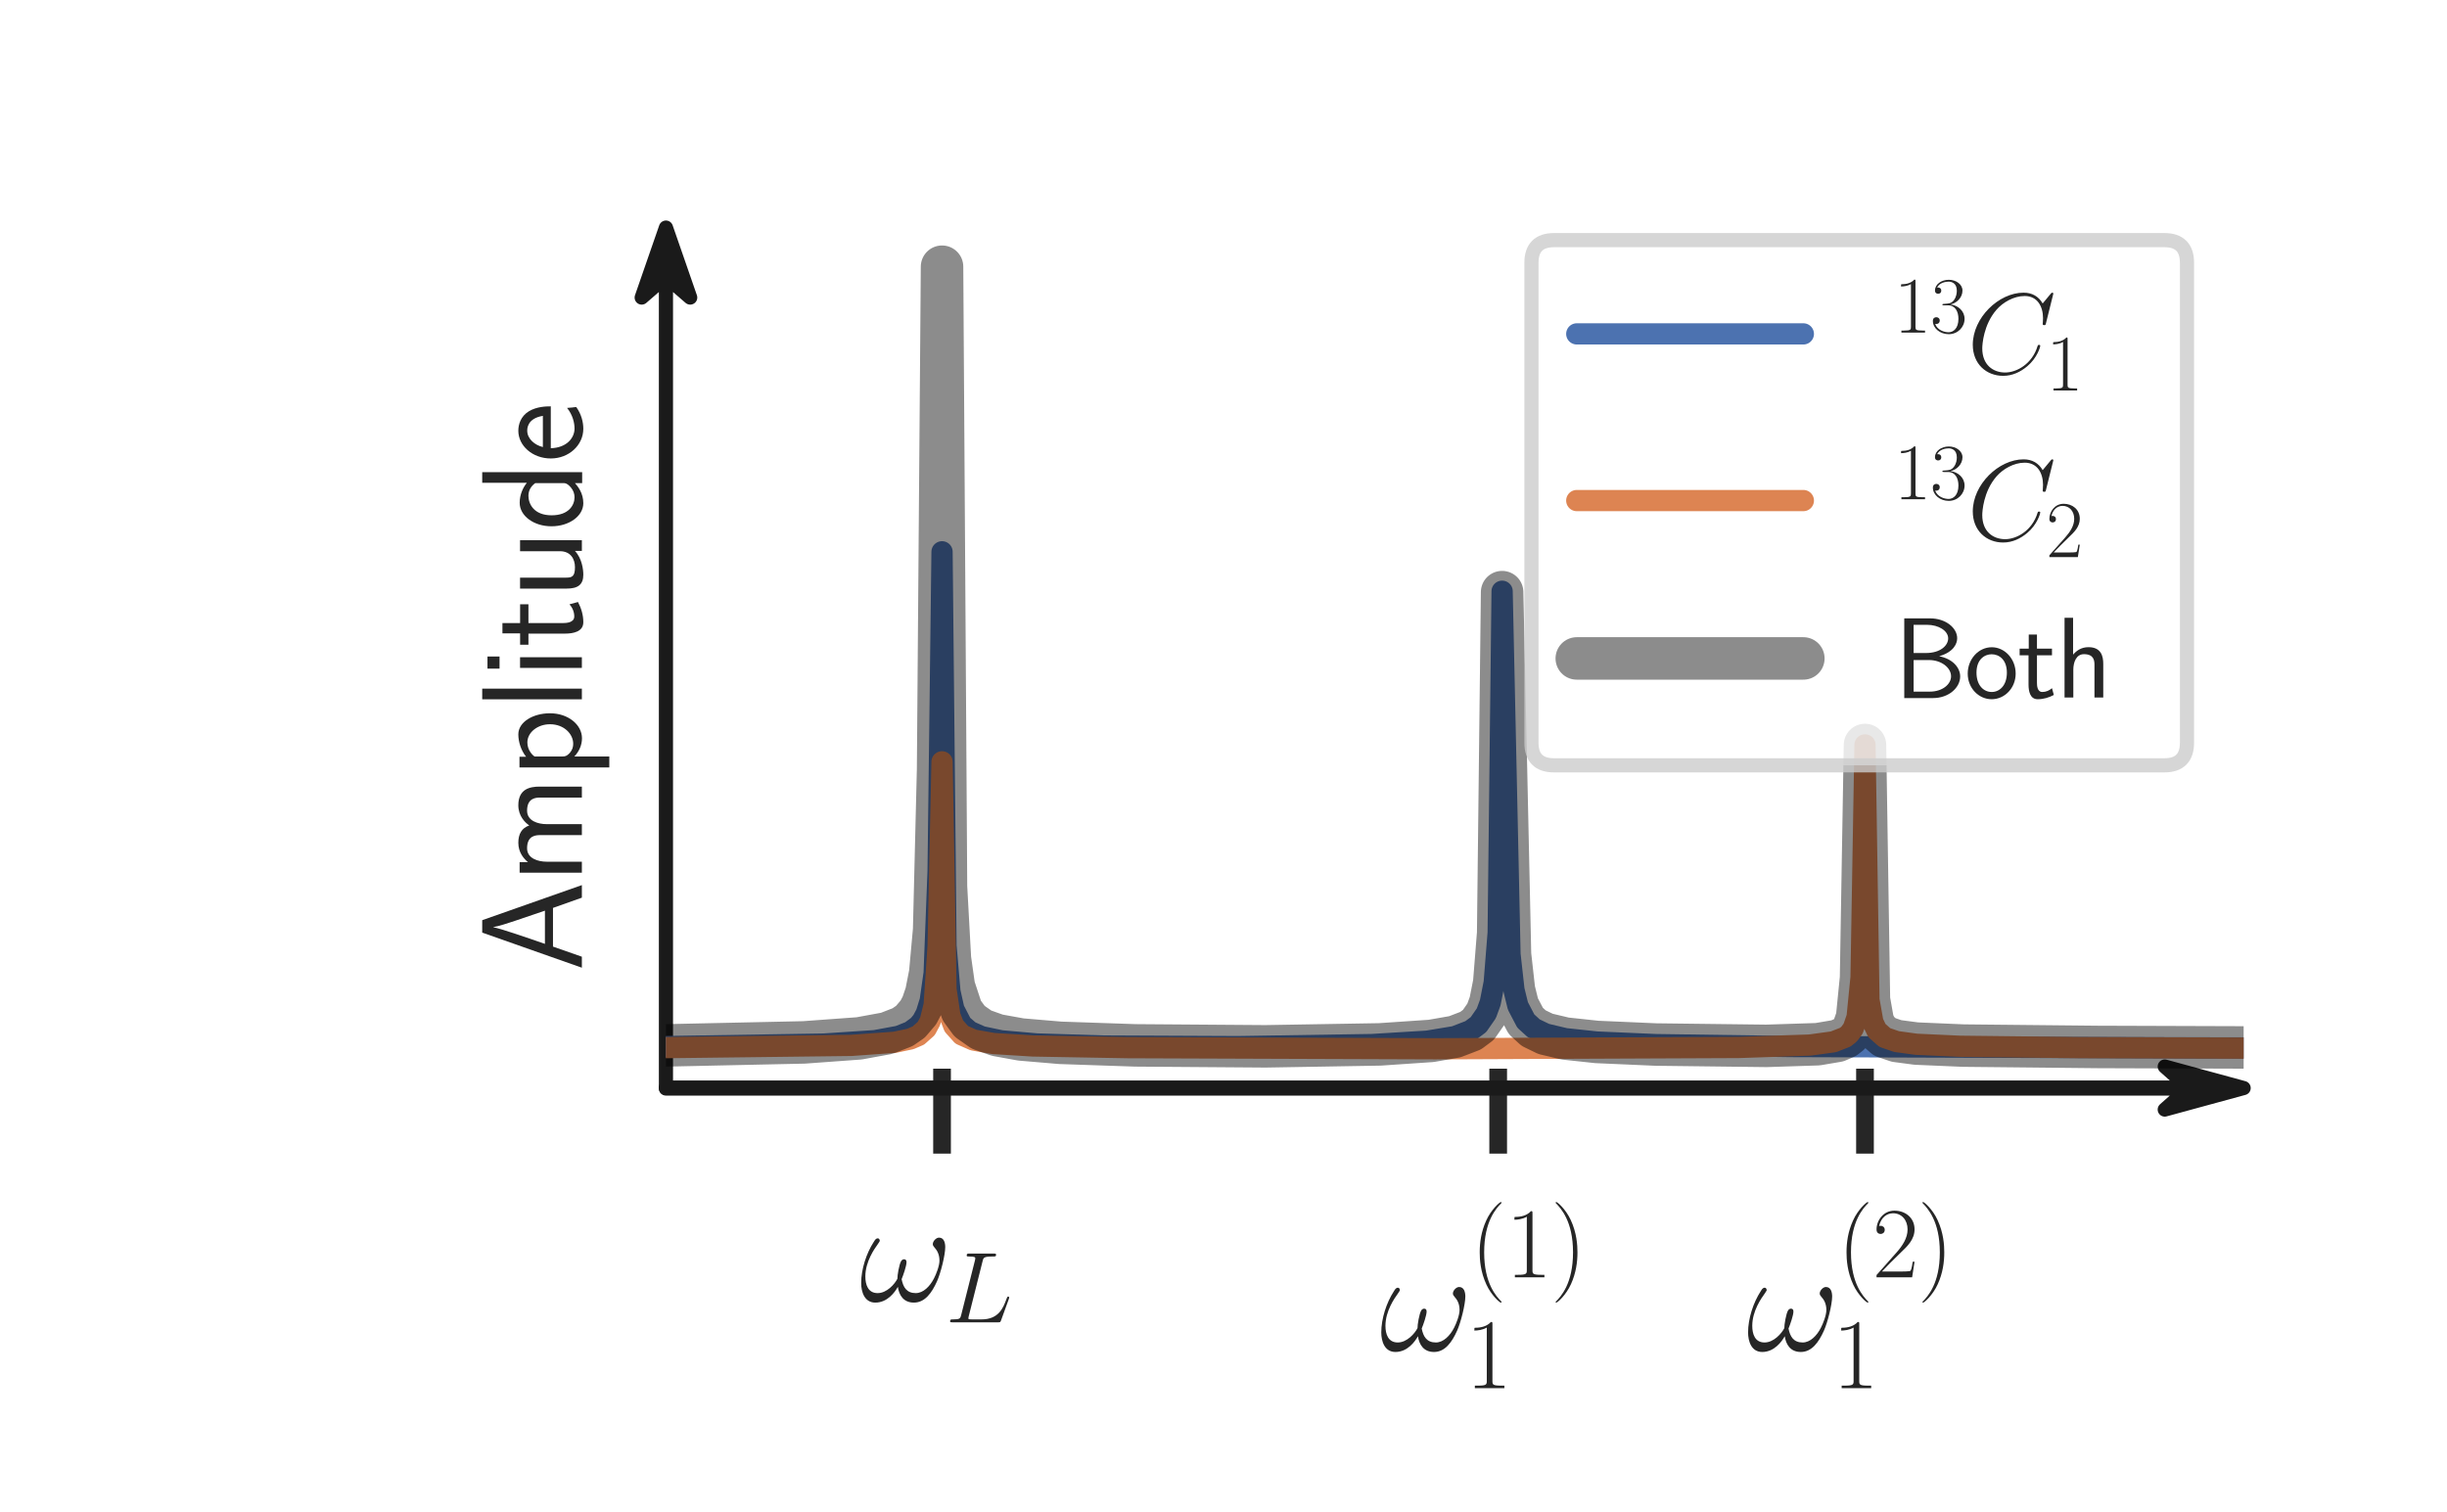 <?xml version="1.0" encoding="utf-8" standalone="no"?>
<!DOCTYPE svg PUBLIC "-//W3C//DTD SVG 1.1//EN"
  "http://www.w3.org/Graphics/SVG/1.1/DTD/svg11.dtd">
<svg xmlns:xlink="http://www.w3.org/1999/xlink" width="172.8pt" height="106.796pt" viewBox="0 0 172.8 106.796" xmlns="http://www.w3.org/2000/svg" version="1.1">
 <defs>
  <style type="text/css">*{stroke-linejoin: round; stroke-linecap: butt}</style>
 </defs>
 <g id="figure_1">
  <g id="patch_1">
   <path d="M 0 106.796 
L 172.8 106.796 
L 172.8 0 
L 0 0 
z
" style="fill: #ffffff"/>
  </g>
  <g id="axes_1">
   <g id="patch_2">
    <path d="M 47.027 81.481 
L 158.439 81.481 
L 158.439 12.96 
L 47.027 12.96 
z
" style="fill: #ffffff"/>
   </g>
   <g id="matplotlib.axis_1">
    <g id="xtick_1">
     <g id="line2d_1">
      <defs>
       <path id="m6087165aed" d="M 0 0 
L 0 -6 
" style="stroke: #262626; stroke-width: 1.25"/>
      </defs>
      <g>
       <use xlink:href="#m6087165aed" x="66.524" y="81.481" style="fill: #262626; stroke: #262626; stroke-width: 1.25"/>
      </g>
     </g>
     <g id="text_1">
      <!-- $\omega_L$ -->
      <g style="fill: #262626" transform="translate(60.691 91.899) scale(0.1 -0.1)">
       <defs>
        <path id="CMMI12-21" d="M 3802 2395 
C 3802 2580 3750 2816 3526 2816 
C 3398 2816 3251 2657 3251 2529 
C 3251 2472 3277 2434 3328 2376 
C 3424 2268 3546 2096 3546 1797 
C 3546 1567 3405 1204 3302 1007 
C 3123 656 2829 357 2496 357 
C 2093 357 1939 615 1869 975 
C 1939 1143 2086 1560 2086 1728 
C 2086 1798 2061 1856 1978 1856 
C 1933 1856 1882 1831 1850 1779 
C 1760 1638 1677 1129 1683 994 
C 1562 756 1216 357 806 357 
C 378 357 262 733 262 1096 
C 262 1758 678 2338 794 2497 
C 858 2593 902 2657 902 2669 
C 902 2714 877 2784 819 2784 
C 717 2784 685 2701 634 2625 
C 307 2121 77 1414 77 803 
C 77 408 224 -64 704 -64 
C 1235 -64 1568 391 1702 634 
C 1754 275 1946 -64 2413 -64 
C 2899 -64 3206 363 3437 879 
C 3603 1249 3802 2045 3802 2395 
z
" transform="scale(0.016)"/>
        <path id="CMMI12-4c" d="M 2349 3861 
C 2406 4103 2426 4167 2989 4167 
C 3162 4167 3206 4167 3206 4288 
C 3206 4352 3136 4352 3110 4352 
C 2982 4352 2835 4352 2707 4352 
L 1850 4352 
C 1728 4352 1587 4352 1466 4352 
C 1414 4352 1344 4352 1344 4231 
C 1344 4167 1402 4167 1498 4167 
C 1888 4167 1888 4116 1888 4046 
C 1888 4034 1888 3995 1862 3899 
L 998 472 
C 941 249 928 185 480 185 
C 358 185 294 185 294 70 
C 294 0 333 0 461 0 
L 3328 0 
C 3469 0 3475 6 3520 121 
L 4013 1478 
C 4026 1510 4038 1548 4038 1567 
C 4038 1605 4006 1631 3974 1631 
C 3968 1631 3936 1631 3923 1605 
C 3910 1599 3910 1586 3859 1465 
C 3654 905 3366 185 2285 185 
L 1670 185 
C 1581 185 1568 185 1530 192 
C 1459 198 1453 211 1453 262 
C 1453 307 1466 345 1478 401 
L 2349 3861 
z
" transform="scale(0.016)"/>
       </defs>
       <use xlink:href="#CMMI12-21" transform="scale(0.996)"/>
       <use xlink:href="#CMMI12-4c" transform="translate(60.744 -14.944) scale(0.697)"/>
      </g>
     </g>
    </g>
    <g id="xtick_2">
     <g id="line2d_2">
      <g>
       <use xlink:href="#m6087165aed" x="105.797" y="81.481" style="fill: #262626; stroke: #262626; stroke-width: 1.25"/>
      </g>
     </g>
     <g id="text_2">
      <!-- $\omega_1^{(1)}$ -->
      <g style="fill: #262626" transform="translate(97.419 95.386) scale(0.1 -0.1)">
       <defs>
        <path id="CMR17-28" d="M 1958 -1561 
C 1958 -1555 1958 -1542 1939 -1523 
C 1645 -1224 858 -407 858 1581 
C 858 3569 1632 4379 1946 4697 
C 1946 4704 1958 4717 1958 4736 
C 1958 4755 1939 4768 1914 4768 
C 1843 4768 1299 4296 986 3594 
C 666 2887 576 2199 576 1588 
C 576 1128 621 351 1005 -471 
C 1312 -1135 1837 -1600 1914 -1600 
C 1946 -1600 1958 -1587 1958 -1561 
z
" transform="scale(0.016)"/>
        <path id="CMR17-31" d="M 1702 4058 
C 1702 4192 1696 4192 1606 4192 
C 1357 3916 979 3827 621 3827 
C 602 3827 570 3827 563 3808 
C 557 3795 557 3782 557 3648 
C 755 3648 1088 3686 1344 3839 
L 1344 461 
C 1344 236 1331 160 781 160 
L 589 160 
L 589 0 
C 896 0 1216 0 1523 0 
C 1830 0 2150 0 2458 0 
L 2458 160 
L 2266 160 
C 1715 160 1702 230 1702 458 
L 1702 4058 
z
" transform="scale(0.016)"/>
        <path id="CMR17-29" d="M 1683 1581 
C 1683 2040 1638 2817 1254 3639 
C 947 4303 422 4768 346 4768 
C 326 4768 301 4761 301 4729 
C 301 4717 307 4710 314 4697 
C 621 4378 1402 3568 1402 1584 
C 1402 -407 627 -1217 314 -1537 
C 307 -1549 301 -1556 301 -1568 
C 301 -1600 326 -1600 346 -1600 
C 416 -1600 960 -1128 1274 -426 
C 1594 281 1683 969 1683 1581 
z
" transform="scale(0.016)"/>
       </defs>
       <use xlink:href="#CMMI12-21" transform="scale(0.996)"/>
       <use xlink:href="#CMR17-28" transform="translate(64.318 51.692) scale(0.697)"/>
       <use xlink:href="#CMR17-31" transform="translate(89.015 51.692) scale(0.697)"/>
       <use xlink:href="#CMR17-29" transform="translate(120.998 51.692) scale(0.697)"/>
       <use xlink:href="#CMR17-31" transform="translate(60.744 -26.578) scale(0.697)"/>
      </g>
     </g>
    </g>
    <g id="xtick_3">
     <g id="line2d_3">
      <g>
       <use xlink:href="#m6087165aed" x="131.7" y="81.481" style="fill: #262626; stroke: #262626; stroke-width: 1.25"/>
      </g>
     </g>
     <g id="text_3">
      <!-- $\omega_1^{(2)}$ -->
      <g style="fill: #262626" transform="translate(123.322 95.386) scale(0.1 -0.1)">
       <defs>
        <path id="CMR17-32" d="M 2669 989 
L 2554 989 
C 2490 536 2438 459 2413 420 
C 2381 369 1920 369 1830 369 
L 602 369 
C 832 619 1280 1072 1824 1597 
C 2214 1967 2669 2402 2669 3035 
C 2669 3790 2067 4224 1395 4224 
C 691 4224 262 3604 262 3030 
C 262 2780 448 2748 525 2748 
C 589 2748 781 2787 781 3010 
C 781 3207 614 3264 525 3264 
C 486 3264 448 3258 422 3245 
C 544 3790 915 4058 1306 4058 
C 1862 4058 2227 3617 2227 3035 
C 2227 2479 1901 2000 1536 1584 
L 262 146 
L 262 0 
L 2515 0 
L 2669 989 
z
" transform="scale(0.016)"/>
       </defs>
       <use xlink:href="#CMMI12-21" transform="scale(0.996)"/>
       <use xlink:href="#CMR17-28" transform="translate(64.318 51.692) scale(0.697)"/>
       <use xlink:href="#CMR17-32" transform="translate(89.015 51.692) scale(0.697)"/>
       <use xlink:href="#CMR17-29" transform="translate(120.998 51.692) scale(0.697)"/>
       <use xlink:href="#CMR17-31" transform="translate(60.744 -26.578) scale(0.697)"/>
      </g>
     </g>
    </g>
   </g>
   <g id="matplotlib.axis_2">
    <g id="text_4">
     <!-- Amplitude -->
     <g style="fill: #262626" transform="translate(41.09 68.612) rotate(-90) scale(0.1 -0.1)">
      <defs>
       <path id="CMSS17-41" d="M 2272 4416 
L 1722 4416 
L 166 0 
L 653 0 
L 1101 1280 
L 2816 1280 
L 3270 0 
L 3827 0 
L 2272 4416 
z
M 2694 1637 
L 1222 1637 
C 1530 2528 1914 3638 1958 3925 
L 1965 3925 
C 2010 3663 2138 3281 2246 2956 
L 2694 1637 
z
" transform="scale(0.016)"/>
       <path id="CMSS17-6d" d="M 4288 1877 
C 4288 2308 4179 2816 3462 2816 
C 2982 2816 2694 2516 2566 2331 
C 2451 2670 2182 2816 1798 2816 
C 1363 2816 1088 2568 941 2389 
L 941 2758 
L 474 2758 
L 474 0 
L 960 0 
L 960 1559 
C 960 1939 1101 2428 1555 2428 
C 2138 2428 2138 2016 2138 1829 
L 2138 0 
L 2624 0 
L 2624 1559 
C 2624 1939 2765 2428 3219 2428 
C 3802 2428 3802 2016 3802 1829 
L 3802 0 
L 4288 0 
L 4288 1877 
z
" transform="scale(0.016)"/>
       <path id="CMSS17-70" d="M 966 333 
C 1178 129 1466 -5 1773 -5 
C 2368 -5 2880 603 2880 1412 
C 2880 2159 2496 2816 1946 2816 
C 1626 2816 1242 2702 954 2472 
L 954 2765 
L 480 2765 
L 480 -1216 
L 966 -1216 
L 966 333 
z
M 966 2100 
C 1018 2176 1235 2415 1587 2415 
C 2035 2415 2394 1960 2394 1412 
C 2394 787 1958 384 1530 384 
C 1402 384 1267 415 1139 523 
C 966 674 966 768 966 857 
L 966 2100 
z
" transform="scale(0.016)"/>
       <path id="CMSS17-6c" d="M 947 4416 
L 474 4416 
L 474 0 
L 947 0 
L 947 4416 
z
" transform="scale(0.016)"/>
       <path id="CMSS17-69" d="M 979 4183 
L 442 4183 
L 442 3648 
L 979 3648 
L 979 4183 
z
M 947 2739 
L 474 2739 
L 474 0 
L 947 0 
L 947 2739 
z
" transform="scale(0.016)"/>
       <path id="CMSS17-74" d="M 1069 2368 
L 1901 2368 
L 1901 2737 
L 1069 2737 
L 1069 3520 
L 614 3520 
L 614 2737 
L 109 2737 
L 109 2368 
L 602 2368 
L 602 749 
C 602 384 685 -64 1107 -64 
C 1427 -64 1722 25 2003 172 
L 1901 548 
C 1747 414 1562 337 1363 337 
C 1082 337 1069 696 1069 856 
L 1069 2368 
z
" transform="scale(0.016)"/>
       <path id="CMSS17-75" d="M 2618 2739 
L 2131 2739 
L 2131 972 
C 2131 498 1786 306 1421 306 
C 998 306 960 447 960 709 
L 960 2739 
L 474 2739 
L 474 678 
C 474 179 646 -64 1088 -64 
C 1306 -64 1798 -13 2144 306 
L 2144 0 
L 2618 0 
L 2618 2739 
z
" transform="scale(0.016)"/>
       <path id="CMSS17-64" d="M 2611 4416 
L 2138 4416 
L 2138 2438 
C 1939 2603 1613 2756 1254 2756 
C 672 2756 211 2131 211 1347 
C 211 562 666 -64 1235 -64 
C 1677 -64 1971 172 2125 306 
L 2125 -13 
L 2611 -13 
L 2611 4416 
z
M 2125 836 
C 2125 747 2125 653 1926 482 
C 1798 375 1645 325 1498 325 
C 1152 325 698 576 698 1340 
C 698 2134 1210 2368 1562 2368 
C 1798 2368 1990 2254 2125 2065 
L 2125 836 
z
" transform="scale(0.016)"/>
       <path id="CMSS17-65" d="M 2502 1377 
C 2502 1590 2490 2003 2285 2345 
C 2061 2713 1696 2816 1421 2816 
C 755 2816 192 2188 192 1375 
C 192 582 774 -64 1510 -64 
C 1798 -64 2150 19 2470 248 
C 2470 274 2458 414 2451 420 
C 2451 433 2432 630 2432 656 
C 2125 407 1773 325 1517 325 
C 1107 325 666 667 646 1377 
L 2502 1377 
z
M 698 1728 
C 781 2084 1062 2421 1421 2421 
C 1517 2421 1965 2421 2080 1728 
L 698 1728 
z
" transform="scale(0.016)"/>
      </defs>
      <use xlink:href="#CMSS17-41" transform="scale(0.996)"/>
      <use xlink:href="#CMSS17-6d" transform="translate(62.218 0) scale(0.996)"/>
      <use xlink:href="#CMSS17-70" transform="translate(136.447 0) scale(0.996)"/>
      <use xlink:href="#CMSS17-6c" transform="translate(184.652 0) scale(0.996)"/>
      <use xlink:href="#CMSS17-69" transform="translate(206.833 0) scale(0.996)"/>
      <use xlink:href="#CMSS17-74" transform="translate(229.013 0) scale(0.996)"/>
      <use xlink:href="#CMSS17-75" transform="translate(262.845 0) scale(0.996)"/>
      <use xlink:href="#CMSS17-64" transform="translate(311.05 0) scale(0.996)"/>
      <use xlink:href="#CMSS17-65" transform="translate(359.255 0) scale(0.996)"/>
     </g>
    </g>
   </g>
   <g id="patch_3">
    <path d="M 47.027 16.075 
L 48.74 21.015 
L 47.027 19.533 
L 47.027 76.847 
L 47.027 76.847 
L 47.027 19.533 
L 45.314 21.015 
z
" style="fill: #1a1a1a; stroke: #1a1a1a; stroke-linejoin: miter"/>
   </g>
   <g id="patch_4">
    <path d="M 158.439 76.847 
L 152.868 78.366 
L 154.54 76.88 
L 47.027 76.88 
L 47.027 76.813 
L 154.54 76.813 
L 152.868 75.327 
z
" style="fill: #1a1a1a; stroke: #1a1a1a; stroke-linejoin: miter"/>
   </g>
   <g id="line2d_4">
    <path d="M 46.749 73.924 
L 58.168 73.741 
L 61.789 73.5 
L 63.46 73.192 
L 64.296 72.858 
L 64.853 72.443 
L 65.132 72.103 
L 65.41 71.581 
L 65.689 70.679 
L 65.967 68.737 
L 66.246 61.529 
L 66.524 38.973 
L 66.803 66.805 
L 67.081 70.037 
L 67.36 71.287 
L 67.917 72.363 
L 68.474 72.846 
L 69.309 73.217 
L 70.702 73.51 
L 73.209 73.732 
L 77.944 73.879 
L 87.414 73.922 
L 96.884 73.775 
L 100.783 73.537 
L 102.733 73.214 
L 103.847 72.785 
L 104.404 72.368 
L 104.961 71.567 
L 105.24 70.806 
L 105.518 69.396 
L 105.797 65.883 
L 106.075 41.759 
L 106.632 67.415 
L 106.911 69.915 
L 107.19 71.048 
L 107.747 72.114 
L 108.304 72.623 
L 109.139 73.028 
L 110.532 73.359 
L 112.76 73.597 
L 116.938 73.779 
L 126.408 73.915 
L 152.868 74.006 
L 158.718 74.014 
L 158.718 74.014 
" clip-path="url(#peea9741633)" style="fill: none; stroke: #4c72b0; stroke-width: 1.5; stroke-linecap: round"/>
   </g>
   <g id="line2d_5">
    <path d="M 46.749 73.996 
L 60.118 73.834 
L 63.182 73.614 
L 64.296 73.379 
L 64.853 73.138 
L 65.41 72.641 
L 65.689 72.12 
L 65.967 70.998 
L 66.246 66.835 
L 66.524 53.807 
L 66.803 69.88 
L 67.081 71.746 
L 67.36 72.468 
L 67.917 73.09 
L 68.752 73.458 
L 70.145 73.701 
L 72.93 73.875 
L 79.615 73.994 
L 101.34 74.073 
L 122.787 73.981 
L 127.801 73.811 
L 129.472 73.582 
L 130.308 73.254 
L 130.586 73.031 
L 130.865 72.648 
L 131.143 71.841 
L 131.422 69.041 
L 131.7 52.611 
L 131.979 70.623 
L 132.257 72.193 
L 132.536 72.78 
L 133.093 73.275 
L 133.928 73.564 
L 135.321 73.754 
L 138.385 73.896 
L 146.741 73.992 
L 158.718 74.028 
L 158.718 74.028 
" clip-path="url(#peea9741633)" style="fill: none; stroke: #dd8452; stroke-width: 1.5; stroke-linecap: round"/>
   </g>
   <g id="line2d_6">
    <path d="M 46.749 73.84 
L 56.776 73.623 
L 60.675 73.339 
L 62.625 72.981 
L 63.739 72.547 
L 64.296 72.161 
L 64.853 71.506 
L 65.132 70.971 
L 65.41 70.151 
L 65.689 68.731 
L 65.967 65.676 
L 66.246 54.334 
L 66.524 18.837 
L 66.803 62.628 
L 67.081 67.712 
L 67.36 69.68 
L 67.917 71.372 
L 68.474 72.133 
L 69.309 72.718 
L 70.424 73.115 
L 72.095 73.417 
L 74.88 73.653 
L 80.172 73.833 
L 89.364 73.901 
L 97.441 73.764 
L 101.062 73.518 
L 102.733 73.226 
L 103.847 72.798 
L 104.404 72.382 
L 104.961 71.581 
L 105.24 70.822 
L 105.518 69.414 
L 105.797 65.906 
L 106.075 41.821 
L 106.632 67.415 
L 106.911 69.911 
L 107.19 71.043 
L 107.747 72.107 
L 108.304 72.616 
L 109.139 73.021 
L 110.532 73.352 
L 112.76 73.591 
L 116.938 73.774 
L 124.737 73.868 
L 128.358 73.751 
L 129.75 73.516 
L 130.308 73.272 
L 130.586 73.052 
L 130.865 72.672 
L 131.143 71.87 
L 131.422 69.076 
L 131.7 52.617 
L 131.979 70.597 
L 132.257 72.163 
L 132.536 72.746 
L 133.093 73.237 
L 133.928 73.522 
L 135.321 73.706 
L 138.663 73.849 
L 148.133 73.945 
L 158.718 73.98 
L 158.718 73.98 
" clip-path="url(#peea9741633)" style="fill: none; stroke: #000000; stroke-opacity: 0.45; stroke-width: 3; stroke-linecap: round"/>
   </g>
   <g id="legend_1">
    <g id="patch_5">
     <path d="M 109.747 54.054 
L 152.839 54.054 
Q 154.439 54.054 154.439 52.454 
L 154.439 18.56 
Q 154.439 16.96 152.839 16.96 
L 109.747 16.96 
Q 108.147 16.96 108.147 18.56 
L 108.147 52.454 
Q 108.147 54.054 109.747 54.054 
z
" style="fill: #ffffff; opacity: 0.8; stroke: #cccccc; stroke-linejoin: miter"/>
    </g>
    <g id="line2d_7">
     <path d="M 111.347 23.582 
L 119.347 23.582 
L 127.347 23.582 
" style="fill: none; stroke: #4c72b0; stroke-width: 1.5; stroke-linecap: round"/>
    </g>
    <g id="text_5">
     <!-- $^{13}C_1$ -->
     <g style="fill: #262626" transform="translate(133.747 26.382) scale(0.08 -0.08)">
      <defs>
       <path id="CMR17-33" d="M 1414 2157 
C 1984 2157 2234 1662 2234 1090 
C 2234 320 1824 25 1453 25 
C 1114 25 563 194 390 693 
C 422 680 454 680 486 680 
C 640 680 755 782 755 948 
C 755 1133 614 1216 486 1216 
C 378 1216 211 1165 211 926 
C 211 335 787 -128 1466 -128 
C 2176 -128 2720 430 2720 1085 
C 2720 1707 2208 2157 1600 2227 
C 2086 2328 2554 2756 2554 3329 
C 2554 3820 2048 4179 1472 4179 
C 890 4179 378 3829 378 3329 
C 378 3110 544 3072 627 3072 
C 762 3072 877 3155 877 3321 
C 877 3486 762 3569 627 3569 
C 602 3569 570 3569 544 3557 
C 730 3959 1235 4032 1459 4032 
C 1683 4032 2106 3925 2106 3320 
C 2106 3143 2080 2828 1862 2550 
C 1670 2304 1453 2304 1242 2284 
C 1210 2284 1062 2269 1037 2269 
C 992 2263 966 2257 966 2208 
C 966 2163 973 2157 1101 2157 
L 1414 2157 
z
" transform="scale(0.016)"/>
       <path id="CMMI12-43" d="M 4781 4423 
C 4781 4480 4736 4480 4723 4480 
C 4710 4480 4685 4480 4634 4416 
L 4192 3882 
C 3968 4264 3616 4480 3136 4480 
C 1754 4480 320 3088 320 1595 
C 320 533 1069 -128 2003 -128 
C 2515 -128 2963 88 3334 400 
C 3891 863 4058 1481 4058 1531 
C 4058 1588 4006 1588 3987 1588 
C 3930 1588 3923 1550 3910 1524 
C 3616 534 2752 57 2112 57 
C 1434 57 845 489 845 1391 
C 845 1595 909 2700 1632 3532 
C 1984 3939 2586 4295 3194 4295 
C 3898 4295 4211 3717 4211 3068 
C 4211 2903 4192 2764 4192 2738 
C 4192 2681 4256 2681 4275 2681 
C 4346 2681 4352 2687 4378 2801 
L 4781 4423 
z
" transform="scale(0.016)"/>
      </defs>
      <use xlink:href="#CMR17-31" transform="translate(0 36.154) scale(0.697)"/>
      <use xlink:href="#CMR17-33" transform="translate(31.983 36.154) scale(0.697)"/>
      <use xlink:href="#CMMI12-43" transform="translate(64.464 0) scale(0.996)"/>
      <use xlink:href="#CMR17-31" transform="translate(134.257 -14.944) scale(0.697)"/>
     </g>
    </g>
    <g id="line2d_8">
     <path d="M 111.347 35.354 
L 119.347 35.354 
L 127.347 35.354 
" style="fill: none; stroke: #dd8452; stroke-width: 1.5; stroke-linecap: round"/>
    </g>
    <g id="text_6">
     <!-- $^{13}C_2$ -->
     <g style="fill: #262626" transform="translate(133.747 38.154) scale(0.08 -0.08)">
      <use xlink:href="#CMR17-31" transform="translate(0 36.154) scale(0.697)"/>
      <use xlink:href="#CMR17-33" transform="translate(31.983 36.154) scale(0.697)"/>
      <use xlink:href="#CMMI12-43" transform="translate(64.464 0) scale(0.996)"/>
      <use xlink:href="#CMR17-32" transform="translate(134.257 -14.944) scale(0.697)"/>
     </g>
    </g>
    <g id="line2d_9">
     <path d="M 111.347 46.504 
L 119.347 46.504 
L 127.347 46.504 
" style="fill: none; stroke: #000000; stroke-opacity: 0.45; stroke-width: 3; stroke-linecap: round"/>
    </g>
    <g id="text_7">
     <!-- Both -->
     <g style="fill: #262626" transform="translate(133.747 49.304) scale(0.08 -0.08)">
      <defs>
       <path id="CMSS17-42" d="M 570 4416 
L 570 0 
L 2163 0 
C 3034 0 3667 574 3667 1200 
C 3667 1685 3251 2176 2502 2317 
C 3334 2558 3501 3040 3501 3313 
C 3501 3883 2874 4416 1997 4416 
L 570 4416 
z
M 1088 2496 
L 1088 4059 
L 1824 4059 
C 2483 4059 3002 3724 3002 3306 
C 3002 2926 2592 2496 1766 2496 
L 1088 2496 
z
M 1088 357 
L 1088 2107 
L 1939 2107 
C 2630 2107 3162 1679 3162 1206 
C 3162 772 2694 357 1984 357 
L 1088 357 
z
" transform="scale(0.016)"/>
       <path id="CMSS17-6f" d="M 2829 1356 
C 2829 2176 2221 2816 1504 2816 
C 768 2816 173 2157 173 1356 
C 173 544 787 -64 1498 -64 
C 2227 -64 2829 563 2829 1356 
z
M 1504 337 
C 1050 337 659 709 659 1408 
C 659 2151 1114 2427 1498 2427 
C 1914 2427 2342 2126 2342 1408 
C 2342 683 1926 337 1504 337 
z
" transform="scale(0.016)"/>
       <path id="CMSS17-68" d="M 2618 1891 
C 2618 2292 2522 2820 1798 2820 
C 1395 2820 1133 2623 947 2407 
L 947 4448 
L 474 4448 
L 474 32 
L 960 32 
L 960 1573 
C 960 1973 1114 2432 1549 2432 
C 2112 2432 2131 2056 2131 1839 
L 2131 32 
L 2618 32 
L 2618 1891 
z
" transform="scale(0.016)"/>
      </defs>
      <use xlink:href="#CMSS17-42" transform="scale(0.996)"/>
      <use xlink:href="#CMSS17-6f" transform="translate(62.338 0) scale(0.996)"/>
      <use xlink:href="#CMSS17-74" transform="translate(109.182 0) scale(0.996)"/>
      <use xlink:href="#CMSS17-68" transform="translate(143.013 0) scale(0.996)"/>
     </g>
    </g>
   </g>
  </g>
 </g>
 <defs>
  <clipPath id="peea9741633">
   <rect x="47.027" y="12.96" width="111.412" height="68.521"/>
  </clipPath>
 </defs>
</svg>

